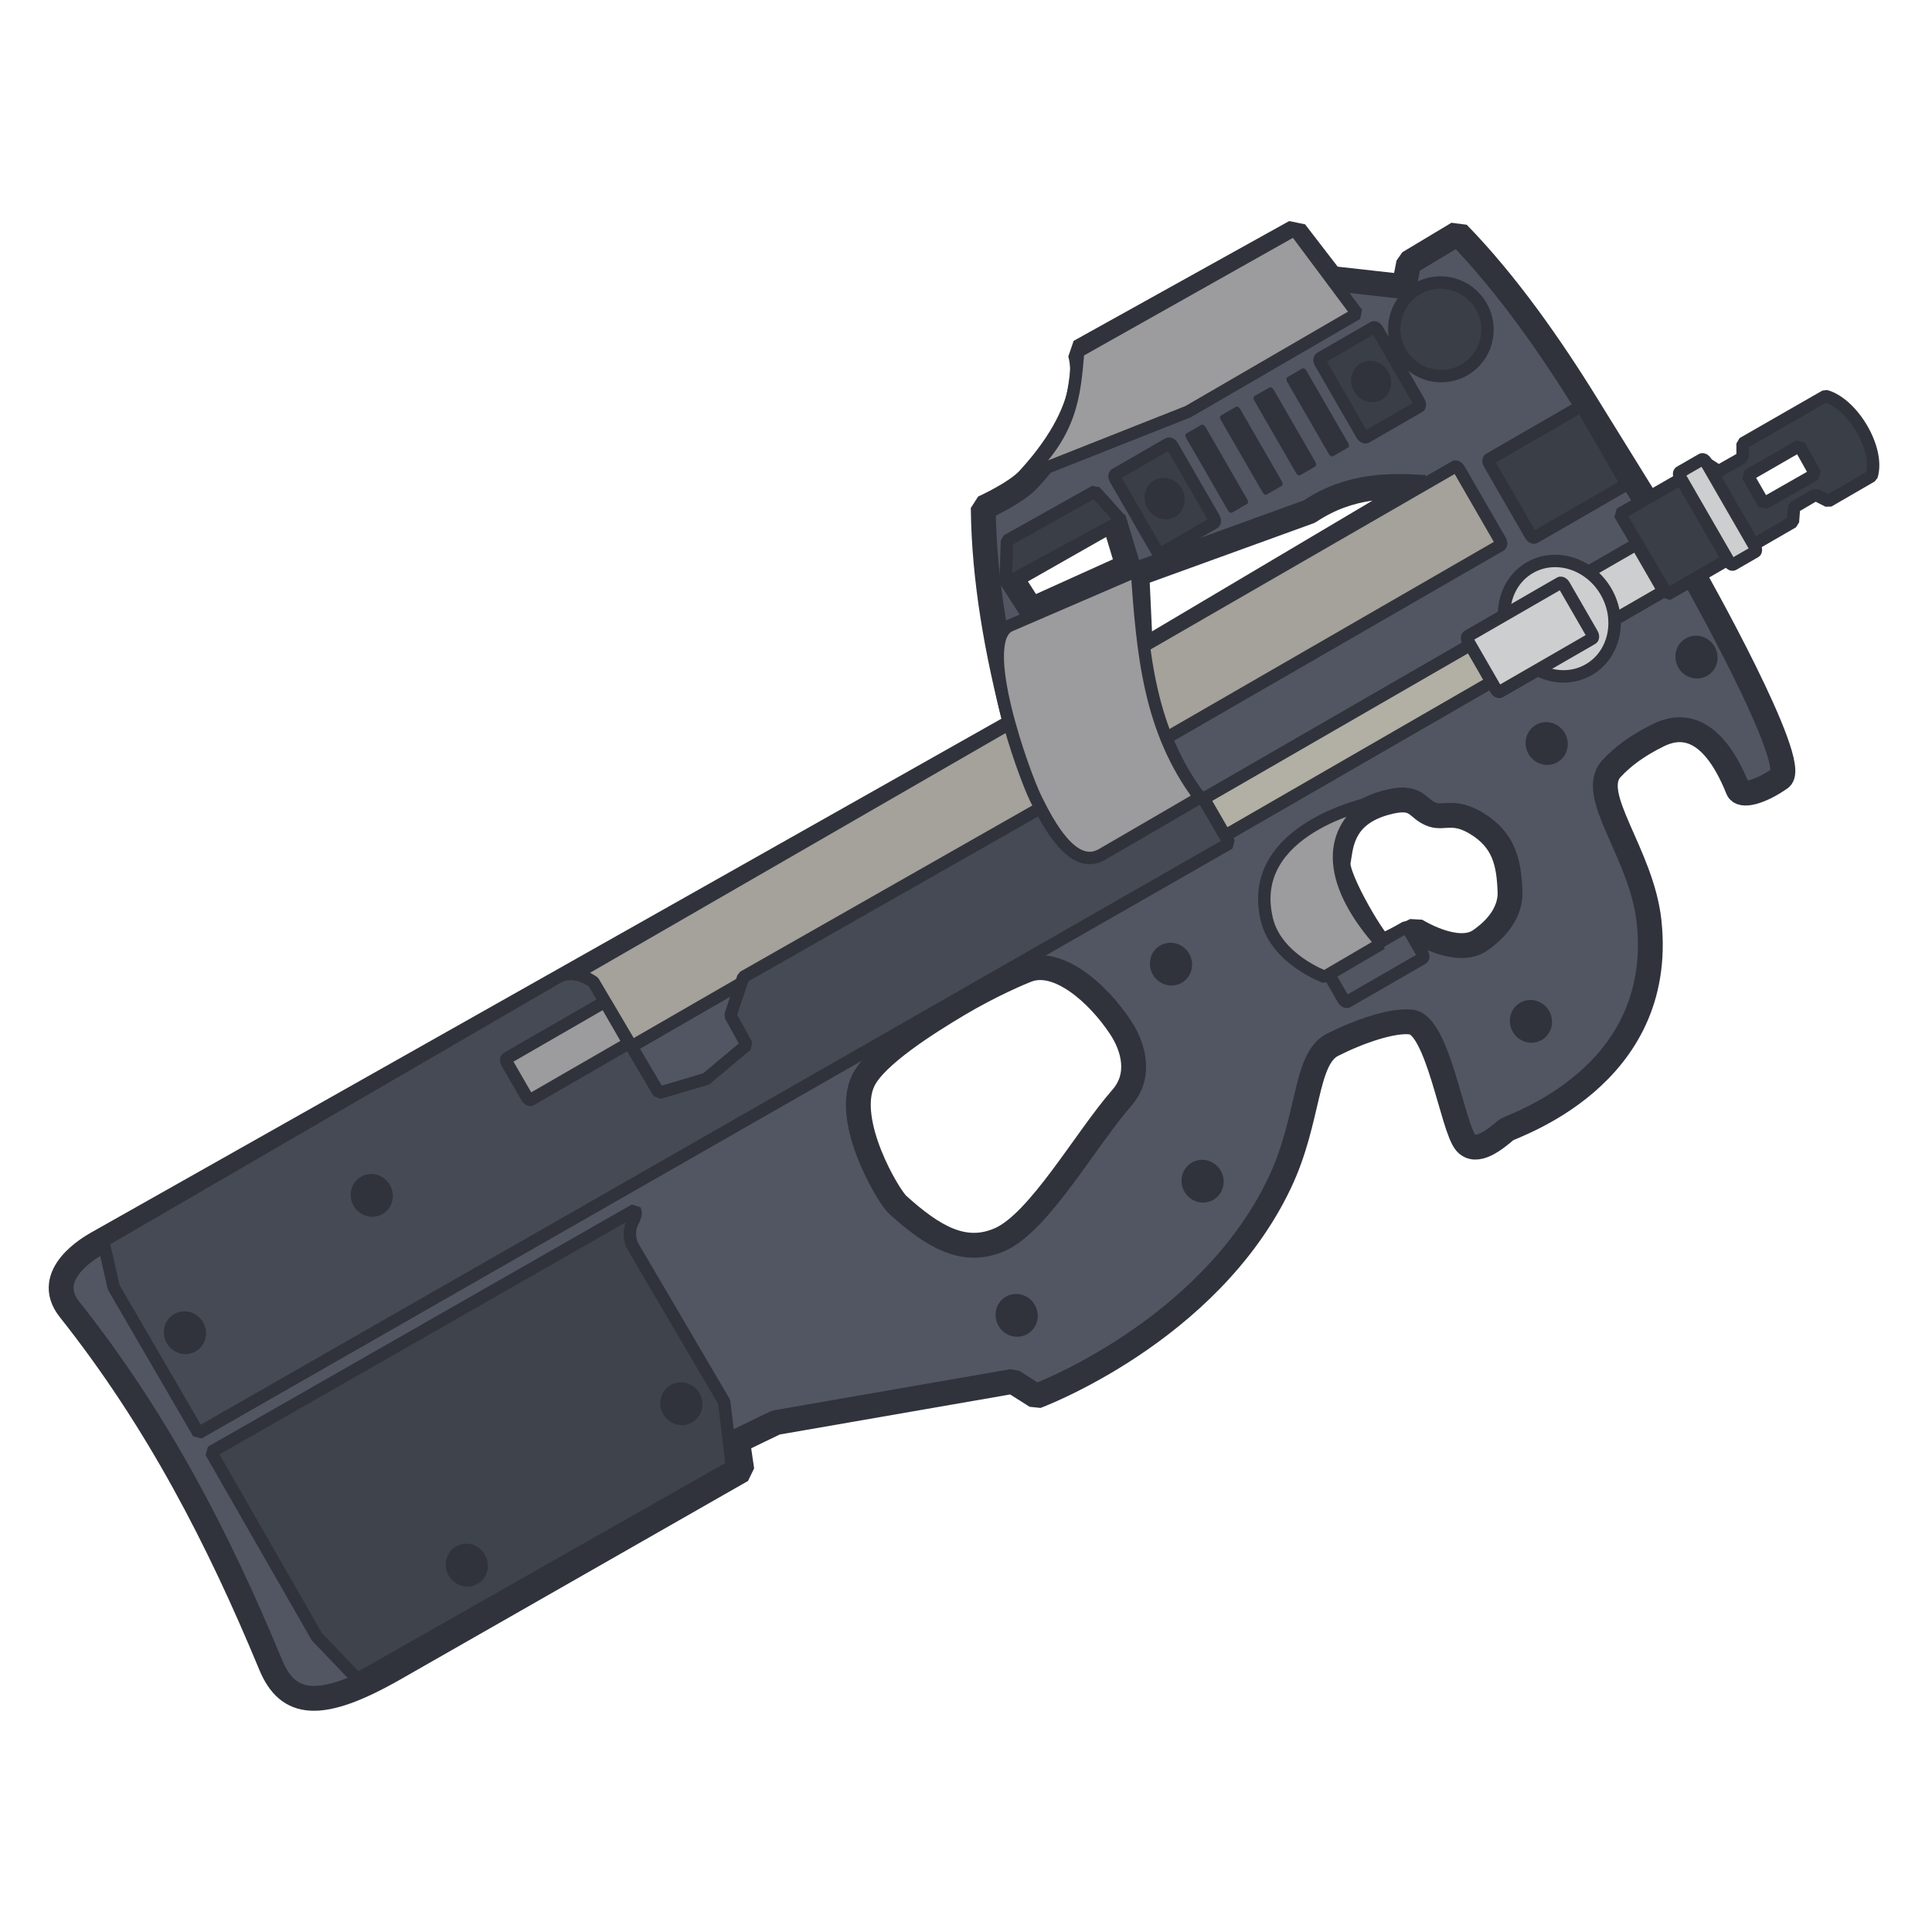 <?xml version="1.0" encoding="UTF-8" standalone="no"?>
<!-- Created with Inkscape (http://www.inkscape.org/) -->

<svg
   width="110"
   height="110"
   viewBox="0 0 110 110"
   version="1.1"
   id="svg1"
   xml:space="preserve"
   inkscape:version="1.2.2 (b0a8486541, 2022-12-01)"
   sodipodi:docname="P90.svg"
   xmlns:inkscape="http://www.inkscape.org/namespaces/inkscape"
   xmlns:sodipodi="http://sodipodi.sourceforge.net/DTD/sodipodi-0.dtd"
   xmlns="http://www.w3.org/2000/svg"
   xmlns:svg="http://www.w3.org/2000/svg"><sodipodi:namedview
     id="namedview1"
     pagecolor="#ffffff"
     bordercolor="#000000"
     borderopacity="0.25"
     inkscape:showpageshadow="2"
     inkscape:pageopacity="0.0"
     inkscape:pagecheckerboard="0"
     inkscape:deskcolor="#d1d1d1"
     inkscape:document-units="mm"
     showguides="false"
     inkscape:zoom="3.7745297"
     inkscape:cx="72.459359"
     inkscape:cy="47.158193"
     inkscape:window-width="1302"
     inkscape:window-height="699"
     inkscape:window-x="0"
     inkscape:window-y="0"
     inkscape:window-maximized="1"
     inkscape:current-layer="layer1"
     showgrid="false" /><defs
     id="defs1" /><g
     inkscape:label="Шар 1"
     inkscape:groupmode="layer"
     id="layer1"><g
       id="g305"
       inkscape:label="p90"
       transform="matrix(0.579,-0.334,0.334,0.579,-56.569,2.909)"><path
         id="rect1"
         style="fill:#515662;fill-opacity:1;stroke:#30333b;stroke-width:2.117;stroke-linecap:square;stroke-linejoin:bevel;stroke-miterlimit:0;stroke-dasharray:none;stroke-opacity:1"
         d="m 140.174,110.422 c 0,0 -0.541,4.515 -9.191,7.233 -1.565,0.492 -4.571,0.183 -4.571,0.183 -3.015,5.356 -5.131,11.251 -6.828,17.398 l -89.835,-0.841 c -0.618,-0.006 -5.423,-0.054 -4.868,3.686 1.771,11.925 1.226,23.277 -0.286,34.805 -0.5,3.816 1.689,5.498 9.009,5.53 l 34.038,0.15 0.926,-2.329 3.612,0.265 19.232,7.045 1.098,2.097 c 0,0 15.398,2.616 26.996,-5.353 5,-3.435 7.14,-8.126 9.838,-7.972 2.573,0.147 5.492,0.721 6.761,1.672 1.843,1.381 -1.433,9.519 -1.111,11.22 0.255,1.349 2.331,1.006 3.528,0.783 0.529,-0.098 13.975,2.973 19.404,-9.282 2.371,-5.352 0.836,-11.996 3.743,-12.896 1.276,-0.395 2.812,-0.609 4.884,-0.472 1.815,0.12 4.455,1.148 3.567,7.386 -0.103,0.721 1.529,1.169 3.603,0.98 2.079,-0.19 2.243,-18.576 2.243,-18.576 0.035,-0.069 -0.353,-7.801 -0.353,-7.801 l -0.289,-9.264 c -0.171,-5.934 -0.746,-12.532 -2.214,-18.281 l -4.876,0.084 -1.354,1.552 -5.04,-3.711 -0.663,-4.957 z m -14.704,13.682 10.102,0.063 -0.965,4.131 -8.987,-0.893 z m 9.46,5.162 15.386,2.726 c 4.243,-0.278 7.155,1.568 9.551,3.137 l -2.489,-0.223 -25.521,0.308 z m -31.487,24.139 c 3.114,-0.041 5.915,0.286 6.615,0.412 2.7,0.489 4.153,4.66 4.369,8.182 0.124,2.02 -0.492,4.449 -2.909,5.272 -4.412,1.501 -11.375,5.658 -15.014,5.263 -3.311,-0.36 -4.807,-3.033 -6.062,-6.901 -0.34,-1.049 -0.424,-8.466 2.722,-10.632 1.953,-1.344 7.165,-1.554 10.279,-1.595 z m 38.727,3.085 c 0.396,0.025 0.826,0.092 1.294,0.209 2.895,0.725 2.052,1.768 3.042,2.902 0.672,0.77 1.799,0.532 2.888,2.534 1.301,2.391 0.698,4.253 -0.403,6.352 -0.59,1.202 -1.944,2.209 -4.321,2.413 -2.393,0.206 -4.332,-3.498 -4.332,-3.498 l -3.141,-0.215 c -0.424,0 -0.552,-7.077 0.335,-8.12 0.752,-0.883 1.864,-2.752 4.637,-2.577 z"
         sodipodi:nodetypes="cscccsscccccccsccscssssccccccccccccccccccccssssssssccsscsccsc" /><path
         id="rect18"
         style="fill:#3a3e46;fill-opacity:1;stroke:#30333b;stroke-width:1.058;stroke-linecap:square;stroke-linejoin:bevel;stroke-miterlimit:0;stroke-dasharray:none;stroke-opacity:1"
         d="m 173.118,145.383 0.066,7.961 12.368,-0.007 0.711,-1.035 2.118,-0.017 0.665,1.028 4.264,-0.009 c 1.781,-1.661 1.674,-6.217 0,-7.875 l -8.131,-0.019 -0.599,1.038 -2.35,-0.015 -0.525,-1.031 z m 11.068,2.612 5.094,-2.4e-4 -0.036,2.776 -5.06,-0.028 z"
         sodipodi:nodetypes="cccccccccccccccccc" /><rect
         style="fill:#cdcecf;fill-opacity:1;stroke:#30333b;stroke-width:1.058;stroke-linecap:square;stroke-linejoin:bevel;stroke-miterlimit:0;stroke-dasharray:none;stroke-opacity:1"
         id="rect19"
         width="2.549"
         height="9.08"
         x="179.139"
         y="144.852"
         rx="0.197"
         ry="0.321" /><rect
         style="fill:#a5a19b;fill-opacity:1;stroke:#30333b;stroke-width:1.058;stroke-linecap:square;stroke-linejoin:bevel;stroke-miterlimit:0;stroke-dasharray:none;stroke-opacity:1"
         id="rect28"
         width="86.865"
         height="7.734"
         x="76.3"
         y="134.876"
         rx="0.197"
         ry="0.321" /><path
         id="path20"
         style="fill:#3e434c;fill-opacity:1;stroke:#30333b;stroke-width:1.058;stroke-linecap:square;stroke-linejoin:bevel;stroke-miterlimit:0;stroke-dasharray:none;stroke-opacity:1"
         d="m 70.833,154.81 c -0.079,0.831 -1.348,0.584 -1.704,2.442 l 0.118,15.526 -2.177,5.085 -36.683,-0.247 -1.19,-4.863 0.05,-18.116 z"
         sodipodi:nodetypes="cccccccc" /><path
         id="path20-2"
         style="fill:#454a54;fill-opacity:1;stroke:#30333b;stroke-width:1.058;stroke-linecap:square;stroke-linejoin:bevel;stroke-miterlimit:0;stroke-dasharray:none;stroke-opacity:1"
         d="m 130.298,153.06 -0.021,-4.74 -8.144,-0.102 c -1.166,-0.651 -2.678,0.315 -3.344,-2.67 l -0.252,-3.125 -29.797,-0.179 -2.585,2.285 -0.055,2.87 -4.438,0.779 -4.081,-0.974 -0.111,-10.982 c -0.518,-1.043 -1.239,-1.748 -2.317,-1.858 l -44.884,0.125 -1.19,3.855 0.05,14.361 z"
         sodipodi:nodetypes="cccccccccccccccc" /><rect
         style="fill:#3a3e46;fill-opacity:1;stroke:#30333b;stroke-width:1.058;stroke-linecap:square;stroke-linejoin:bevel;stroke-miterlimit:0;stroke-dasharray:none;stroke-opacity:1"
         id="rect20"
         width="5.608"
         height="7.781"
         x="137.39"
         y="120.987"
         rx="0.197"
         ry="0.321" /><rect
         style="fill:#30333b;fill-opacity:1;stroke:#252323;stroke-width:0;stroke-linecap:square;stroke-linejoin:bevel;stroke-miterlimit:0"
         id="rect20-9"
         width="1.893"
         height="7.781"
         x="144.359"
         y="120.996"
         rx="0.197"
         ry="0.321" /><rect
         style="fill:#30333b;fill-opacity:1;stroke:#252323;stroke-width:0;stroke-linecap:square;stroke-linejoin:bevel;stroke-miterlimit:0"
         id="rect20-9-4"
         width="1.893"
         height="7.781"
         x="147.683"
         y="121.137"
         rx="0.197"
         ry="0.321" /><rect
         style="fill:#30333b;fill-opacity:1;stroke:#252323;stroke-width:0;stroke-linecap:square;stroke-linejoin:bevel;stroke-miterlimit:0"
         id="rect20-9-3"
         width="1.893"
         height="7.781"
         x="150.977"
         y="121.137"
         rx="0.197"
         ry="0.321" /><rect
         style="fill:#30333b;fill-opacity:1;stroke:#252323;stroke-width:0;stroke-linecap:square;stroke-linejoin:bevel;stroke-miterlimit:0"
         id="rect20-9-39"
         width="1.893"
         height="7.781"
         x="154.202"
         y="121.137"
         rx="0.197"
         ry="0.321" /><ellipse
         style="fill:#30333b;fill-opacity:1;stroke:#252323;stroke-width:0;stroke-linecap:square;stroke-linejoin:bevel;stroke-miterlimit:0"
         id="path21"
         cx="140.194"
         cy="124.878"
         rx="1.682"
         ry="1.787" /><rect
         style="fill:#3a3e46;fill-opacity:1;stroke:#30333b;stroke-width:1.058;stroke-linecap:square;stroke-linejoin:bevel;stroke-miterlimit:0;stroke-dasharray:none;stroke-opacity:1"
         id="rect20-8"
         width="5.608"
         height="7.781"
         x="157.467"
         y="121.137"
         rx="0.197"
         ry="0.321" /><ellipse
         style="fill:#30333b;fill-opacity:1;stroke:#252323;stroke-width:0;stroke-linecap:square;stroke-linejoin:bevel;stroke-miterlimit:0"
         id="path21-4"
         cx="160.411"
         cy="125.027"
         rx="1.682"
         ry="1.787" /><path
         id="path22"
         style="fill:#3a3e46;fill-opacity:1;stroke:#30333b;stroke-width:1.058;stroke-linecap:square;stroke-linejoin:bevel;stroke-miterlimit:0;stroke-dasharray:none;stroke-opacity:1"
         d="m 135.357,121.373 0.695,3.294 -11.214,-0.291 1.933,-3.107 z"
         sodipodi:nodetypes="ccccc" /><rect
         style="fill:#3a3e46;fill-opacity:1;stroke:#30333b;stroke-width:1.058;stroke-linecap:square;stroke-linejoin:bevel;stroke-miterlimit:0;stroke-dasharray:none;stroke-opacity:1"
         id="rect22"
         width="9.253"
         height="7.711"
         x="165.639"
         y="135.778"
         rx="0.197"
         ry="0.321" /><ellipse
         style="fill:#3a3e46;fill-opacity:1;stroke:#30333b;stroke-width:1.058;stroke-linecap:square;stroke-linejoin:bevel;stroke-miterlimit:0;stroke-dasharray:none;stroke-opacity:1"
         id="path23"
         cx="167.777"
         cy="124.142"
         rx="3.96"
         ry="3.996" /><rect
         style="fill:#b2afa4;fill-opacity:1;stroke:#30333b;stroke-width:1.058;stroke-linecap:square;stroke-linejoin:bevel;stroke-miterlimit:0;stroke-dasharray:none;stroke-opacity:1"
         id="rect23"
         width="26.777"
         height="3.645"
         x="130.31"
         y="148.676"
         rx="0.197"
         ry="0.321" /><rect
         style="fill:#cdcecf;fill-opacity:1;stroke:#30333b;stroke-width:1.058;stroke-linecap:square;stroke-linejoin:bevel;stroke-miterlimit:0;stroke-dasharray:none;stroke-opacity:1"
         id="rect25"
         width="7.641"
         height="4.626"
         x="165.429"
         y="148.325"
         rx="0.197"
         ry="0.321" /><ellipse
         style="fill:#cdcecf;fill-opacity:1;stroke:#30333b;stroke-width:1.058;stroke-linecap:square;stroke-linejoin:bevel;stroke-miterlimit:0;stroke-dasharray:none;stroke-opacity:1"
         id="path25"
         cx="164.202"
         cy="150.533"
         rx="4.597"
         ry="5.017" /><rect
         style="fill:#cdcecf;fill-opacity:1;stroke:#30333b;stroke-width:1.058;stroke-linecap:square;stroke-linejoin:bevel;stroke-miterlimit:0;stroke-dasharray:none;stroke-opacity:1"
         id="rect24"
         width="9.463"
         height="5.468"
         x="156.51"
         y="147.928"
         rx="0.197"
         ry="0.321" /><rect
         style="fill:#515662;fill-opacity:1;stroke:#30333b;stroke-width:1.058;stroke-linecap:square;stroke-linejoin:bevel;stroke-miterlimit:0;stroke-dasharray:none;stroke-opacity:1"
         id="rect26"
         width="7.781"
         height="3.014"
         x="132.063"
         y="166.761"
         rx="0.197"
         ry="0.321" /><path
         id="path26"
         style="fill:#9c9b9d;fill-opacity:1;stroke:#30333b;stroke-width:1.058;stroke-linecap:square;stroke-linejoin:bevel;stroke-miterlimit:0;stroke-dasharray:none;stroke-opacity:1"
         d="m 137.25,166.936 -5.608,0.035 c 0,0 -2.814,-3.341 -1.823,-6.694 2.258,-7.633 12.617,-4.171 12.617,-4.171 -4.745,0.267 -6.538,4.397 -5.187,10.83 z"
         sodipodi:nodetypes="ccsccc" /><ellipse
         style="fill:#30333b;fill-opacity:1;stroke:#252323;stroke-width:0;stroke-linecap:square;stroke-linejoin:bevel;stroke-miterlimit:0"
         id="path27"
         cx="120.845"
         cy="159.494"
         rx="1.784"
         ry="1.834" /><ellipse
         style="fill:#30333b;fill-opacity:1;stroke:#252323;stroke-width:0;stroke-linecap:square;stroke-linejoin:bevel;stroke-miterlimit:0"
         id="path27-8"
         cx="113.939"
         cy="176.855"
         rx="1.784"
         ry="1.834" /><ellipse
         style="fill:#30333b;fill-opacity:1;stroke:#252323;stroke-width:0;stroke-linecap:square;stroke-linejoin:bevel;stroke-miterlimit:0"
         id="path27-3"
         cx="94.509"
         cy="178.838"
         rx="1.784"
         ry="1.834" /><ellipse
         style="fill:#30333b;fill-opacity:1;stroke:#252323;stroke-width:0;stroke-linecap:square;stroke-linejoin:bevel;stroke-miterlimit:0"
         id="path27-3-2"
         cx="52.034"
         cy="142.541"
         rx="1.784"
         ry="1.834" /><ellipse
         style="fill:#30333b;fill-opacity:1;stroke:#252323;stroke-width:0;stroke-linecap:square;stroke-linejoin:bevel;stroke-miterlimit:0"
         id="path27-3-2-0"
         cx="32.405"
         cy="144.722"
         rx="1.784"
         ry="1.834" /><ellipse
         style="fill:#30333b;fill-opacity:1;stroke:#252323;stroke-width:0;stroke-linecap:square;stroke-linejoin:bevel;stroke-miterlimit:0"
         id="path27-3-2-4"
         cx="66.011"
         cy="171.091"
         rx="1.784"
         ry="1.834" /><ellipse
         style="fill:#30333b;fill-opacity:1;stroke:#252323;stroke-width:0;stroke-linecap:square;stroke-linejoin:bevel;stroke-miterlimit:0"
         id="path27-3-2-1"
         cx="43.31"
         cy="173.867"
         rx="1.784"
         ry="1.834" /><ellipse
         style="fill:#30333b;fill-opacity:1;stroke:#252323;stroke-width:0;stroke-linecap:square;stroke-linejoin:bevel;stroke-miterlimit:0"
         id="path27-1"
         cx="144.967"
         cy="179.036"
         rx="1.784"
         ry="1.834" /><ellipse
         style="fill:#30333b;fill-opacity:1;stroke:#252323;stroke-width:0;stroke-linecap:square;stroke-linejoin:bevel;stroke-miterlimit:0"
         id="path27-15"
         cx="157.953"
         cy="159.209"
         rx="1.784"
         ry="1.834" /><ellipse
         style="fill:#30333b;fill-opacity:1;stroke:#252323;stroke-width:0;stroke-linecap:square;stroke-linejoin:bevel;stroke-miterlimit:0"
         id="path27-5"
         cx="172.685"
         cy="159.209"
         rx="1.784"
         ry="1.834" /><path
         id="path28"
         style="fill:#9c9b9d;fill-opacity:1;stroke:#30333b;stroke-width:1.058;stroke-linecap:square;stroke-linejoin:bevel;stroke-miterlimit:0;stroke-dasharray:none;stroke-opacity:1"
         d="m 130.064,148.429 c 0,0 -6.8,0.036 -9.647,0.036 -2.847,0 -2.658,-4.532 -2.504,-6.925 0.147,-2.29 2.271,-14.258 5.471,-13.885 l 11.688,1.362 c -3.072,6.334 -5.883,12.246 -5.008,19.412 z"
         sodipodi:nodetypes="csssccc" /><path
         id="path29"
         style="fill:#9c9b9d;fill-opacity:1;stroke:#30333b;stroke-width:1.058;stroke-linecap:square;stroke-linejoin:bevel;stroke-miterlimit:0;stroke-dasharray:none"
         d="m 162.268,119.413 -16.647,0.047 -14.824,-2.186 c 5.307,-1.247 7.079,-3.769 9.266,-6.923 l 21.161,0.222 z"
         sodipodi:nodetypes="cccccc" /><rect
         style="fill:#9c9b9d;fill-opacity:1;stroke:#30333b;stroke-width:1.058;stroke-linecap:square;stroke-linejoin:bevel;stroke-miterlimit:0;stroke-dasharray:none;stroke-opacity:1"
         id="rect29"
         width="9.827"
         height="4.077"
         x="67.654"
         y="138.174"
         rx="0.197"
         ry="0.321" /></g></g></svg>
